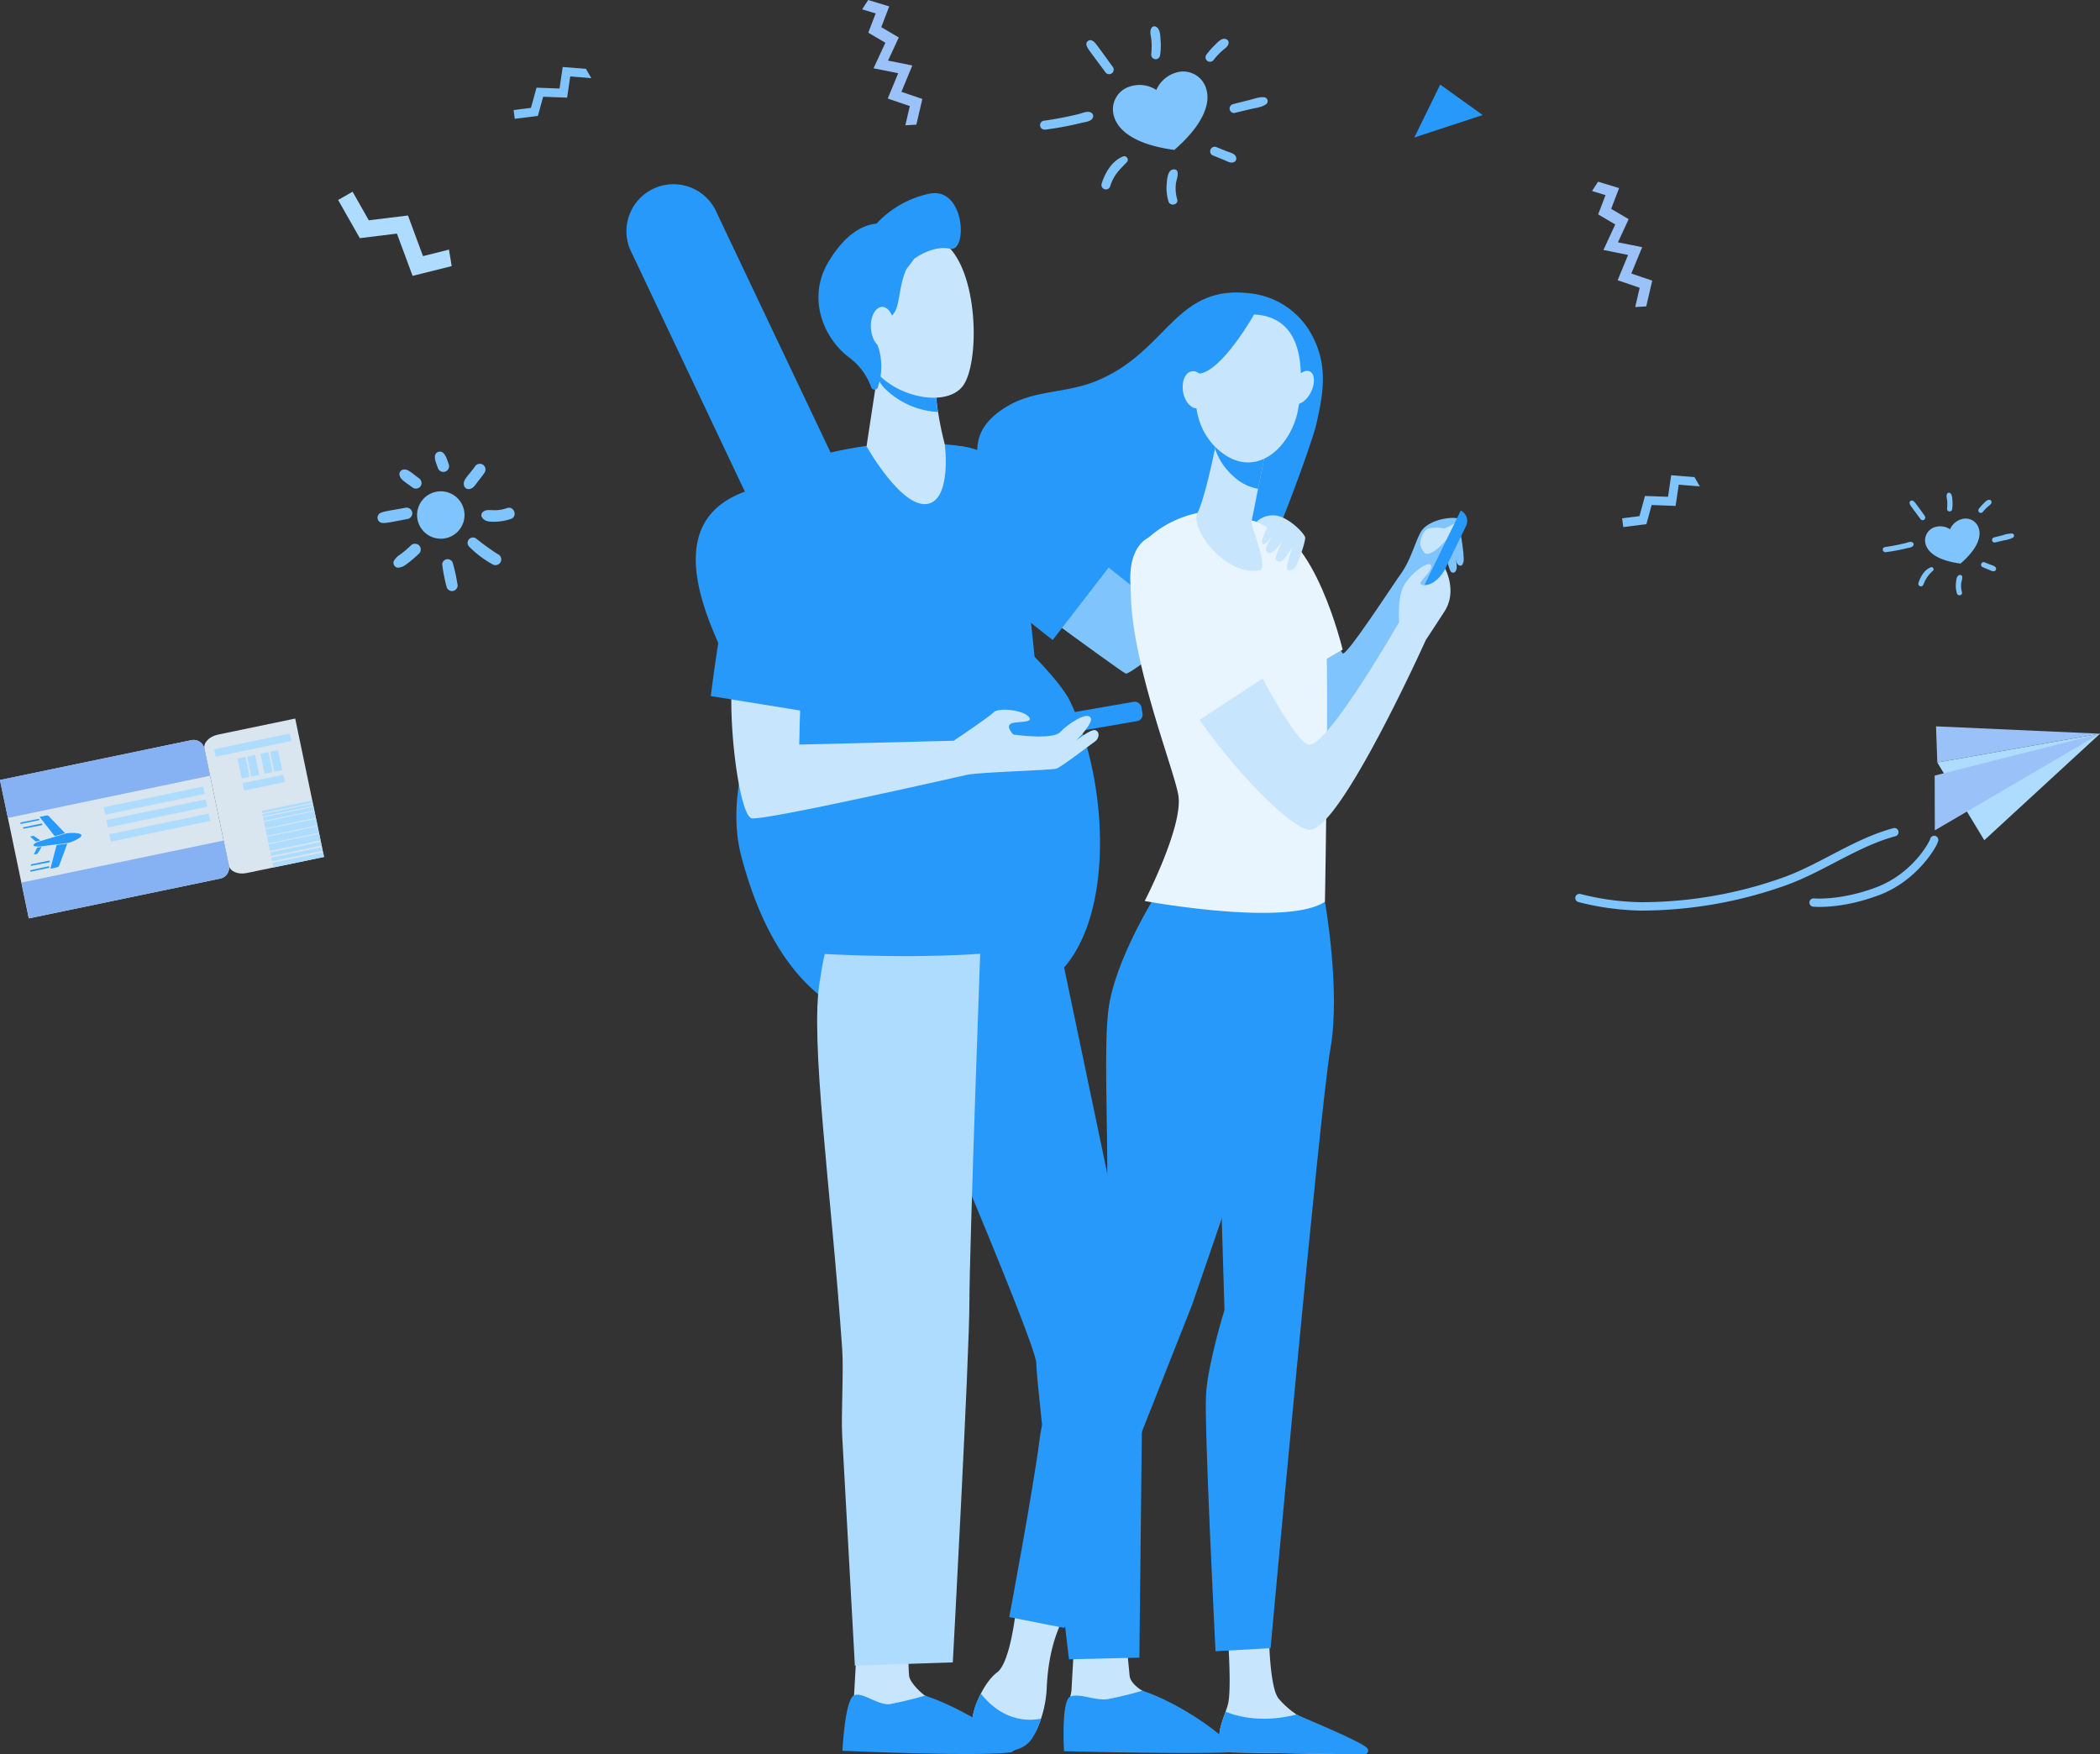 <svg id="Layer_1" data-name="Layer 1" xmlns="http://www.w3.org/2000/svg" viewBox="0 0 603.24 503.94"><rect x="0" y="0" width="603.24" height="503.94" fill="#333333" stroke="none"/><defs><style>.cls-1{fill:#2699fb;}.cls-2{fill:#7fc4fd;}.cls-3{fill:#e9f5fe;}.cls-4{fill:#c7e5fd;}.cls-5{fill:#aedcff;}.cls-6{fill:#9bc1f9;}.cls-7{fill:#d9e5ef;}.cls-8{fill:#86b1f2;}</style></defs><title>consumers-landing</title><path class="cls-1" d="M527.24,757.11,515,727.33c-5.69-13.8-24.23-25.85-37.76-19.57L443.79,637.3A13.52,13.52,0,0,0,426.14,630h0a13.51,13.51,0,0,0-7.33,17.64l33,69.64c-30.91,11.3-2.23,52.13,3.48,66,0,0-9.38,20.13-4.53,38.63,13.37,51,45.22,54.57,69.15,44.69l14.55-6c23.94-9.88,23.36-56.77,10.81-83C541.92,770.5,527.24,757.11,527.24,757.11Z" transform="translate(-237.84 -576.06)"/><path class="cls-1" d="M616,697.76c1.79-8.11,3.53-16.28-1.17-25.19a22.87,22.87,0,0,0-18-12.26c-21.58-2.56-23.48,16.72-44,25.16-8.76,3.61-17.74,2.58-25.56,7.24-14.13,8.41-8.93,18.6.44,40.6,23,53.85,62.42,22.67,69.38,12.06C602.31,737.48,614.88,703,616,697.76Z" transform="translate(-237.84 -576.06)"/><path class="cls-2" d="M603.58,725.43c-11.58,3.62-36.11,21.68-37.68,21.3L537.33,724l-17.57,15.43s39.21,29,41.44,30.1c1.65.78,32.73-25.63,49-33.59C610,730.63,606.18,730.07,603.58,725.43Z" transform="translate(-237.84 -576.06)"/><path class="cls-1" d="M558.13,736.73l-17.9,23.17s-18.87-14.5-25.83-22.3c-8.44-9.47-17.67-29.79-16.31-30.54,3.82-2.08,12.07-3.75,17.76-2.48C535.54,709,558.13,736.73,558.13,736.73Z" transform="translate(-237.84 -576.06)"/><path class="cls-2" d="M602.84,738.4l-2.21-11.53a19.32,19.32,0,0,1,10.67,8c4.14,6.45,11.09,28.23,12.27,28.88s14.31-19.58,16.61-22.76c2.84-3.94,3.9-8.47,5.67-11.91s8-4.6,10.41-4.18S653,735.39,653,735.39s-14.22,24.71-19,38.24-19.55,20-21.92,18S602.84,738.4,602.84,738.4Z" transform="translate(-237.84 -576.06)"/><path class="cls-3" d="M605.41,773l18.11-10.34S615.3,728,600.63,726.87Z" transform="translate(-237.84 -576.06)"/><path class="cls-4" d="M646,731s.59-2.61,2.19-3.14a11.18,11.18,0,0,1,4.55,0,32.81,32.81,0,0,0,3.25-1.6L653.46,731s-5,5.85-6.62,3.66S646,731,646,731Z" transform="translate(-237.84 -576.06)"/><path class="cls-2" d="M656.89,726.46s1.79,9.13,1.34,11-1.6.89-1.81.47c-.88-1.71-1.5-7.57-1.5-7.57Z" transform="translate(-237.84 -576.06)"/><path class="cls-2" d="M653,734.05s.85,5.66,1.73,6.33c.57.43,1.3.17,1.54-1s-1.14-8.12-1.14-8.12Z" transform="translate(-237.84 -576.06)"/><path class="cls-1" d="M647.8,750.11l-3-1.45,12.65-25.94h0a3.31,3.31,0,0,1,1.52,4.43Z" transform="translate(-237.84 -576.06)"/><path class="cls-4" d="M529.73,1038s-1.54,15.61-5.49,18.47-9.21,13.46-6.58,19.19A6.65,6.65,0,0,0,522,1079a11.53,11.53,0,0,0,13.82-6.48,32.71,32.71,0,0,0,2.71-11.89c.59-12.68,4.54-19.13,4.54-19.13Z" transform="translate(-237.84 -576.06)"/><path class="cls-4" d="M590.43,1044.34s1.25,15.74.24,20.86c-.54,2.74-3.56,8.38-2.17,11a7,7,0,0,0,3,3.22l35.83.57c2,0,.66-1.22-.91-2.37-2.58-1.89-4.66-3.14-12.89-7.11-.53-.26-2.49-1.5-3.19-1.93a25.08,25.08,0,0,1-5.13-4.52c-2.57-2.86-2.79-16.72-2.79-16.72Z" transform="translate(-237.84 -576.06)"/><path class="cls-1" d="M618.44,835.08S623,860.64,620,877.4s-17.18,172.08-17.18,172.08l-15.81.89s-3.31-64.88-2.72-73.91,5.29-24.12,5.29-24.12L588,900l19.94-68.82Z" transform="translate(-237.84 -576.06)"/><path class="cls-1" d="M572,829.7s-12.45,18.69-15.41,34.16,2.17,63-3.52,83.28c-3.09,11-14.78,27.92-16.56,42.09s-8.75,51.33-8.75,51.33l15.8,3.12,36.7-92.76,28.8-83.84,7.37-43.18Z" transform="translate(-237.84 -576.06)"/><path class="cls-3" d="M582.07,723.36A30.93,30.93,0,0,0,567.18,731c-13.63,13.33,8,64.77,9.19,73.8s-9.71,30.07-9.71,30.07,40.72,7.52,51.78.22c0,0,1.3-72.4.11-78.85s-14.44-26.33-16.81-28.91S582.07,723.36,582.07,723.36Z" transform="translate(-237.84 -576.06)"/><path class="cls-4" d="M566.66,737a5.72,5.72,0,0,1,7.72-3.37c4.21,1.82,10,5.27,12.85,11.18,4.74,9.89,21.33,43.83,26.47,45.12s26.07-35.23,26.07-35.23-.59-6.45,1.19-10.1,7.11-7.52,7.9-6.23-3,4.51-3,5.15,1.58,1.08,3.76-.21a9.8,9.8,0,0,0,3.35-3.9s3.56,6.48-.19,12.28-5.34,8.16-5.34,8.16-24.29,53.93-33.18,54.57C606,815.05,558.34,762.18,566.66,737Z" transform="translate(-237.84 -576.06)"/><path class="cls-4" d="M587.55,701.39s-.08.48-.24,1.31c-.73,3.95-3.56,17.06-5.47,20.67-2.31,4.35,7.91,18.25,17.74,16.55,2.92-.5-2.48-12.76-2.22-14.06.5-2.49,1.17-5.88,1.86-9.36.39-2,.79-4,1.16-5.82l1.91-9.66Z" transform="translate(-237.84 -576.06)"/><path class="cls-1" d="M587.31,702.7c.16-.83.24-1.31.24-1.31l14.74-.37-1.91,9.66c-.37,1.86-.76,3.84-1.15,5.79a13.87,13.87,0,0,1-7-3.52,18.48,18.48,0,0,1-5.33-7.91C587.05,704.11,587.2,703.31,587.31,702.7Z" transform="translate(-237.84 -576.06)"/><path class="cls-4" d="M596.42,666.37a17.46,17.46,0,0,0-10.37,6.45c-4.35,5.62-9,23,1.77,32.44s21.5-1.24,23.08-12.58S612.17,666,596.42,666.37Z" transform="translate(-237.84 -576.06)"/><path class="cls-4" d="M614.36,688.81c-1.29,2.5-3.45,3.89-4.83,3.09s-1.46-3.46-.17-6,3.46-3.89,4.84-3.09S615.65,686.3,614.36,688.81Z" transform="translate(-237.84 -576.06)"/><path class="cls-1" d="M598.25,666.11S589,682.63,582.33,683.4s-7.51,9.54-7.51,9.54,2.38-20.23,8.95-24.13S598.25,666.11,598.25,666.11Z" transform="translate(-237.84 -576.06)"/><path class="cls-4" d="M584.5,687.33c.54,2.94-.54,5.63-2.42,6s-3.84-1.68-4.38-4.61.54-5.63,2.42-6S584,684.4,584.5,687.33Z" transform="translate(-237.84 -576.06)"/><path class="cls-1" d="M536.9,1069.75c-8.61,1.57-14.34-3.46-17.32-7.22-2.19,4.26-3.53,9.58-1.92,13.08,1.42,3.09,5.13,3.34,8.39,3.46,3.45.12,6.82-1.08,8.53-4.08A28.41,28.41,0,0,0,536.9,1069.75Z" transform="translate(-237.84 -576.06)"/><path class="cls-1" d="M610.29,1068.53c-9.47,2.43-16.48.78-20.39-.8-1,2.86-2.36,6.45-1.64,8.52.87,2.53,2.1,3.1,3.2,3.13,8.65.22,31.7.53,38.3.62a1.08,1.08,0,0,0,.84-1.77C629,1076.28,611,1069,610.29,1068.53Z" transform="translate(-237.84 -576.06)"/><path class="cls-3" d="M580,784.43l21.34-14s-8.89-25.11-18.67-34-14.4-6.73-16.45-4.89c-5.66,5.11-4.66,17.56,1.78,32.89S580,784.43,580,784.43Z" transform="translate(-237.84 -576.06)"/><path class="cls-4" d="M546.45,1047.1s-.83,14.7-.84,14.73c-.3,1.86-1.51,6.47-1.51,8.17,0,6.37,28.36-5.41,22-8.24-.57-.25-3.58-2.18-3.77-4.35-.29-3.35-1-10.11-1-10.11Z" transform="translate(-237.84 -576.06)"/><path class="cls-1" d="M566,1061.7a102.38,102.38,0,0,1-10.06,2.44c-3.41.49-8.26-1.84-10.67-.73-2.65,1.22-1.79,15.67-1.79,15.67s36,.92,48,.3C595.63,1079.16,579.64,1066.24,566,1061.7Z" transform="translate(-237.84 -576.06)"/><path class="cls-4" d="M484,1048.51s-.83,14.7-.84,14.73c-.3,1.86-1.51,6.47-1.51,8.17,0,6.37,28.36-5.41,22-8.24-.57-.25-4.48-3.63-4.67-5.8-.29-3.34-.14-8.66-.14-8.66Z" transform="translate(-237.84 -576.06)"/><path class="cls-1" d="M503.56,1063.11a102.38,102.38,0,0,1-10.06,2.44c-3.41.49-7.91-3.62-10.32-2.51-2.66,1.22-3.34,15.92-3.34,15.92s39.17,1.75,48.34.44C532.32,1078.81,517.17,1067.65,503.56,1063.11Z" transform="translate(-237.84 -576.06)"/><path class="cls-1" d="M528.91,836.33l12,5.18,25.22,120.42-1,90.28-20.22.47s-9.4-79-9.4-85.09-43.55-107.1-43.55-107.1Z" transform="translate(-237.84 -576.06)"/><path class="cls-5" d="M519.66,843s-3.35,91.36-3.35,107-4.77,103.57-4.77,103.57l-28.13.92s-1.47-26.69-3.64-65.94c-.34-6.15.44-18.55,0-24.92-3.15-45.77-9.39-88.86-6.41-105.94.48-2.75,1.38-9.94,3.14-11.76C489.77,832.17,519.66,843,519.66,843Z" transform="translate(-237.84 -576.06)"/><path class="cls-1" d="M486.29,704.2s-14,1.95-17.67,4.65c-4.14,3-8.74,9.85-8.74,9.85s17.17,81.15,17.2,94.81c0,10.56-3.72,36.5-3.72,36.5s51.88,3.28,71.53-4.48c0,0-6.21-30.85-6.21-38.95s-7.42-81.76-9.11-86.91c-1.53-4.67-4.33-13-13.81-15.12S486.29,704.2,486.29,704.2Z" transform="translate(-237.84 -576.06)"/><path class="cls-4" d="M490.1,682.36l-3.34,21.89s10.51,18.76,18.06,16.42c6.33-2,4.44-16.85,4.44-16.85s-3.45-12.82-2.41-19.24S490.1,682.36,490.1,682.36Z" transform="translate(-237.84 -576.06)"/><path class="cls-1" d="M506.85,684.58c1-6.41-16.75-2.22-16.75-2.22l-.28,1.87a10.19,10.19,0,0,0,1.93,3.16,23.42,23.42,0,0,0,15.54,7A34.45,34.45,0,0,1,506.85,684.58Z" transform="translate(-237.84 -576.06)"/><path class="cls-4" d="M487.19,650.3c-.5-.18-4,25.81,2.66,33s19.72,9.49,24.4,3.86c5.17-6.23,4.91-34.17-5.49-41.52S487.19,650.3,487.19,650.3Z" transform="translate(-237.84 -576.06)"/><path class="cls-1" d="M504.8,631.69a28.92,28.92,0,0,0-15.16,8.59c-3.65.43-8.61,2.44-13.74,10.86-6.3,10.36-1.64,21.84,5.69,27.47a18.52,18.52,0,0,1,6.55,8.78,1,1,0,0,0,1.84,0h0a18.57,18.57,0,0,0,.92-7.93,15.28,15.28,0,0,0-1.19-4.76c-1.76-3.77,3.79-6.26,5.35-9.39,1.2-2.41,1.26-7.93,3.14-11.91l2.26-3s5.2-4,10.3-2.89S515.11,629.61,504.8,631.69Z" transform="translate(-237.84 -576.06)"/><path class="cls-4" d="M494.72,669.93c0,3.17-1.4,5.77-3.24,5.8S488.1,673.22,488,670s1.4-5.76,3.24-5.79S494.66,666.76,494.72,669.93Z" transform="translate(-237.84 -576.06)"/><rect class="cls-1" x="521.79" y="781.12" width="44.35" height="5.62" rx="1.83" ry="1.83" transform="translate(-363.52 -471.85) rotate(-9.82)"/><path class="cls-4" d="M465.1,714.65c4.7-.13,8.86,30.9,5.88,34s-3.55,41.28-3.55,41.28l44.38-1.1h0c.86-.58,10.16-6.82,11.49-8.19s8.17-.71,10,1.25-3.45,1.29-5,2c-1.73.82.63,3.16.63,3.16s11.25,1.64,13.44-.69,8-6.26,8.85-3.94c.41,1.2-2.61,4.84-4.31,6.37,2.12-1.59,4.66-3.28,5.53-3,1.6.54.93,2.57.07,3.16s-9.79,7.42-11.19,7.89-22.13,1-25.71,1.78c0,0-58.53,13.33-61.86,12.49-2.92-.73-5.84-19.46-5.84-33.81S450.4,715.08,465.1,714.65Z" transform="translate(-237.84 -576.06)"/><path class="cls-1" d="M471.2,707.57A31.3,31.3,0,0,0,454.56,719c-6.72,9.42-12.54,57-12.54,57l26.56,4.3,2.12-23.42,7.09-10.7Z" transform="translate(-237.84 -576.06)"/><path class="cls-4" d="M598.82,725.92a6.66,6.66,0,0,1,5.29-1.79c3.46.24,8,4.62,8.62,6.19.33.8-1.84,7.18-2.79,8.58-.56.83-1.84,1.24-2.29.81-.3-.29,0-1.74.1-2.05.16-.61,1.31-4.55,1.31-4.55s-2.24,4-3.28,4.21a1.18,1.18,0,0,1-1.55-.93,24.75,24.75,0,0,1,2-4.91s-2.62,3.84-3.9,3.44-.75-1.78-.56-2.24,2-3.11,2-3.11-2.84,3.93-3.39,2.52c-.34-.86,1.51-4.58,1.51-4.58Z" transform="translate(-237.84 -576.06)"/><polygon class="cls-1" points="231.95 127.47 300.15 195.82 300.15 204.24 222.07 133.06 231.95 127.47"/><path class="cls-2" d="M570,601.9a8.92,8.92,0,0,1,5.71-5,6.88,6.88,0,0,1,8.65,4.76c1.26,4.2-.92,10.27-9.18,17.46-10.86-1.44-16-5.3-17.3-9.5a6.86,6.86,0,0,1,4.59-8.73A8.83,8.83,0,0,1,570,601.9Z" transform="translate(-237.84 -576.06)"/><path class="cls-2" d="M538.08,613.3a90.77,90.77,0,0,0,10.28-1.91c1-.26,2.87-.39,3.36-1.44a1.11,1.11,0,0,0-.35-1.48c-1-.66-2.42,0-3.45.3a105,105,0,0,1-10.4,2,1.29,1.29,0,0,0,.56,2.51Z" transform="translate(-237.84 -576.06)"/><path class="cls-2" d="M592.47,608.5c1.51-.35,3-.72,4.51-1.08s3.2-.52,4.44-1.34A1.12,1.12,0,0,0,601,604c-1.48-.15-3.1.51-4.54.86s-3,.74-4.5,1.14a1.29,1.29,0,0,0,.56,2.51Z" transform="translate(-237.84 -576.06)"/><path class="cls-2" d="M556.74,629.6c1.11-3.63,3.17-5.16,4.63-6.8a1,1,0,0,0-1.18-1.68c-3,1.26-5,4.73-5.9,7.74a1.28,1.28,0,0,0,2.45.74Z" transform="translate(-237.84 -576.06)"/><path class="cls-2" d="M576,633.33a11.32,11.32,0,0,1-.35-4.7c.14-1,1.33-3.88-.55-3.92s-2,2.92-2.12,4.17a13.47,13.47,0,0,0,.5,5c.46,1.59,3,1,2.52-.56Z" transform="translate(-237.84 -576.06)"/><path class="cls-2" d="M586.44,620.78l2.95,1.21c1,.4,2,1.09,3,.6a1.13,1.13,0,0,0,.47-1.5c-.37-1-1.85-1.26-2.75-1.62l-2.95-1.2a1.31,1.31,0,0,0-.76,2.51Z" transform="translate(-237.84 -576.06)"/><path class="cls-2" d="M557.42,595.19c-5-6.91-5-7-5.8-7.44a1.14,1.14,0,0,0-1.69,1.2c.23.95.21.79,5.55,8a1.34,1.34,0,0,0,1.87.07,1.36,1.36,0,0,0,.07-1.87Z" transform="translate(-237.84 -576.06)"/><path class="cls-2" d="M571.11,591.79a19.76,19.76,0,0,0,.12-4.21c-.1-1.3-.08-3.32-1.46-3.91a1,1,0,0,0-1,.22c-.89,1-.25,2.64-.17,3.85a22.67,22.67,0,0,1-.07,4,1.3,1.3,0,0,0,1.23,1.33,1.31,1.31,0,0,0,1.33-1.23Z" transform="translate(-237.84 -576.06)"/><path class="cls-2" d="M590.77,588.36c.08-.64-.52-1.07-1.07-1.15-1.14-.16-2.25,1.17-3,1.9a22,22,0,0,0-2.37,2.73,1.3,1.3,0,0,0,.42,1.78,1.33,1.33,0,0,0,1.78-.42C589.39,589.63,590.57,589.94,590.77,588.36Z" transform="translate(-237.84 -576.06)"/><path class="cls-2" d="M357.67,724.47a6.81,6.81,0,1,1,7.26,6.32A6.81,6.81,0,0,1,357.67,724.47Z" transform="translate(-237.84 -576.06)"/><path class="cls-2" d="M369.21,743.69a45.07,45.07,0,0,0-1.33-6,1.55,1.55,0,0,0-3,.62,48.9,48.9,0,0,0,1.28,6.44,1.62,1.62,0,0,0,2.06,1,1.65,1.65,0,0,0,1-2.06Z" transform="translate(-237.84 -576.06)"/><path class="cls-2" d="M380.87,735.26a68.5,68.5,0,0,1-6.3-4.55,1.55,1.55,0,0,0-2,2.34,29.59,29.59,0,0,0,6.88,5.18,1.66,1.66,0,0,0,2.21-.75,1.68,1.68,0,0,0-.75-2.22Z" transform="translate(-237.84 -576.06)"/><path class="cls-2" d="M376.6,723.08a1.17,1.17,0,0,0-.3,1.57c.77,1.38,2.7,1.31,4.08,1.26a14.59,14.59,0,0,0,4.23-.8c2-.68.91-3.8-1.1-3.11C379.57,723.34,378.08,721.89,376.6,723.08Z" transform="translate(-237.84 -576.06)"/><path class="cls-2" d="M374.43,709.84c-2,2.9-3.6,3.88-3.34,5.47a1.37,1.37,0,0,0,1.78,1.18c1.07-.24,1.65-1.37,2.28-2.16s1.21-1.52,1.76-2.33a1.69,1.69,0,0,0-.16-2.32,1.66,1.66,0,0,0-2.32.16Z" transform="translate(-237.84 -576.06)"/><path class="cls-2" d="M366.72,709.34c-.64-1.76-.78-2.4-1.6-3.21a1.42,1.42,0,0,0-2.32.79c-.11,1.21.14,1.67.81,3.51a1.65,1.65,0,1,0,3.11-1.09Z" transform="translate(-237.84 -576.06)"/><path class="cls-2" d="M358.38,713.59c-2.85-2.17-3.44-2.78-4.56-2.66a1.36,1.36,0,0,0-1.25,1.44c.27,1.37,1.06,1.74,3.69,3.66a1.66,1.66,0,0,0,2.28-.16,1.63,1.63,0,0,0-.16-2.28Z" transform="translate(-237.84 -576.06)"/><path class="cls-2" d="M346.91,723.53a1.52,1.52,0,0,0,.55,2.71c1.16.15,1.61,0,7.28-1.07a1.69,1.69,0,0,0,1.53-1.76,1.64,1.64,0,0,0-1.75-1.53C348.63,722.94,348,722.94,346.91,723.53Z" transform="translate(-237.84 -576.06)"/><path class="cls-2" d="M355.79,732.81c-3.11,3-3.56,2.47-4.79,4.31a1.4,1.4,0,0,0,1.34,2c1.26-.23,1.59-.44,3.23-1.73.95-.75,1.86-1.56,2.73-2.4a1.67,1.67,0,0,0-.16-2.34,1.69,1.69,0,0,0-2.35.16Z" transform="translate(-237.84 -576.06)"/><polygon class="cls-6" points="255.44 1.84 253.15 7.8 258.18 10.76 255.1 17.41 262.07 18.81 258.94 26.38 264.95 28.42 263.23 35.81 260.07 35.99 261.35 30.47 255.01 28.31 258.01 21.04 250.93 19.61 254.33 12.28 249.42 9.39 251.54 3.86 247.66 2.68 249.39 0 255.44 1.84"/><polygon class="cls-5" points="128.97 71.7 121.51 73.57 117.19 61.9 105.94 63.28 101.28 55.07 97.13 57.44 103.36 68.41 114.02 67.1 118.52 79.24 129.75 76.44 128.97 71.7"/><polygon class="cls-2" points="168.32 19.78 161.64 19.24 160.73 25.43 154.12 25.18 152.52 30.98 147.54 31.61 147.86 34.13 154.51 33.29 156.03 27.79 162.91 28.05 163.8 21.96 169.86 22.45 168.32 19.78"/><polygon class="cls-1" points="425.91 33.04 406.27 39.5 413.71 24.3 425.91 33.04"/><path class="cls-7" d="M237.84,800.11l8.27,39.75,55-11.44a3.17,3.17,0,0,0,2.46-3.76l-7-33.52a3.18,3.18,0,0,0-3.76-2.47Z" transform="translate(-237.84 -576.06)"/><path class="cls-1" d="M254.83,824.71l2.33-6.31-2.78.35a.41.41,0,0,0-.35.3l-1.71,6.54,1.93-.4A.83.83,0,0,0,254.83,824.71Z" transform="translate(-237.84 -576.06)"/><path class="cls-1" d="M248.64,821.2l1.16-1.87-1.18.18a.19.19,0,0,0-.15.1l-.91,1.91.82-.17A.42.42,0,0,0,248.64,821.2Z" transform="translate(-237.84 -576.06)"/><path class="cls-1" d="M251.87,810.52l4.65,4.85-2.68.8a.43.43,0,0,1-.44-.14l-4.18-5.32,1.94-.4A.79.79,0,0,1,251.87,810.52Z" transform="translate(-237.84 -576.06)"/><path class="cls-1" d="M247.6,816.21l1.81,1.25-1.15.3a.21.21,0,0,1-.18,0l-1.6-1.4.82-.17A.43.43,0,0,1,247.6,816.21Z" transform="translate(-237.84 -576.06)"/><path class="cls-1" d="M256.65,815.5l-7.85,2.35c-.35.11-1.44.65-1.36,1s1.29.42,1.65.37l8.13-1c.83-.1,4.2-1.47,4-2.28S257.44,815.26,256.65,815.5Z" transform="translate(-237.84 -576.06)"/><path class="cls-1" d="M249,811.66l-5.07,1.05a.21.21,0,0,1-.25-.16h0a.22.22,0,0,1,.16-.26l5.07-1a.21.21,0,0,1,.25.16h0A.23.23,0,0,1,249,811.66Z" transform="translate(-237.84 -576.06)"/><path class="cls-1" d="M249.8,813.09l-5.07,1a.2.2,0,0,1-.25-.16h0a.2.2,0,0,1,.16-.25l5.07-1.06a.21.21,0,0,1,.25.17h0A.22.22,0,0,1,249.8,813.09Z" transform="translate(-237.84 -576.06)"/><path class="cls-1" d="M251.74,824.91,246.68,826a.22.22,0,0,0-.17.25h0a.21.21,0,0,0,.25.17l5.07-1.06a.21.21,0,0,0,.17-.25h0A.22.22,0,0,0,251.74,824.91Z" transform="translate(-237.84 -576.06)"/><path class="cls-1" d="M251.91,823.27l-5.06,1.05a.22.22,0,0,0-.17.26h0a.22.22,0,0,0,.25.16l5.07-1a.22.22,0,0,0,.17-.26h0A.23.23,0,0,0,251.91,823.27Z" transform="translate(-237.84 -576.06)"/><path class="cls-7" d="M322.64,782.46l-22.22,4.62c-2.49.52-4.22,2.34-3.86,4.06l7,33.52c.36,1.72,2.67,2.69,5.16,2.17l22.21-4.62Z" transform="translate(-237.84 -576.06)"/><path class="cls-8" d="M244,829.58l2.14,10.28,55-11.44a3.17,3.17,0,0,0,2.46-3.76l-1.49-7.17Z" transform="translate(-237.84 -576.06)"/><path class="cls-8" d="M298.18,798.88l-1.62-7.74a3.18,3.18,0,0,0-3.76-2.47l-55,11.44L240.1,811Z" transform="translate(-237.84 -576.06)"/><rect class="cls-5" x="267.55" y="804.94" width="29.16" height="2.17" transform="translate(-396.2 -501.64) rotate(-11.76)"/><rect class="cls-5" x="307.61" y="799.77" width="11.95" height="2.17" transform="translate(-394.49 -495.33) rotate(-11.76)"/><rect class="cls-5" x="299.38" y="789" width="22.17" height="2.17" transform="translate(-392.36 -496.2) rotate(-11.76)"/><rect class="cls-5" x="268.31" y="808.62" width="29.16" height="2.17" transform="translate(-396.94 -501.4) rotate(-11.76)"/><rect class="cls-5" x="269.16" y="812.69" width="29.16" height="2.17" transform="translate(-397.75 -501.14) rotate(-11.76)"/><rect class="cls-5" x="316.11" y="822.37" width="14.82" height="1.36" transform="translate(-398.8 -492.84) rotate(-11.76)"/><rect class="cls-5" x="315.77" y="820.88" width="14.82" height="1.05" transform="translate(-398.48 -492.94) rotate(-11.76)"/><rect class="cls-5" x="315.46" y="819.39" width="14.82" height="1.05" transform="translate(-398.18 -493.04) rotate(-11.76)"/><rect class="cls-5" x="313.36" y="809.3" width="14.82" height="1.05" transform="translate(-396.16 -493.68) rotate(-11.76)"/><rect class="cls-5" x="313.13" y="808.39" width="14.82" height="0.65" transform="translate(-395.95 -493.75) rotate(-11.76)"/><rect class="cls-5" x="312.94" y="807.48" width="14.82" height="0.65" transform="translate(-395.76 -493.81) rotate(-11.76)"/><rect class="cls-5" x="315.06" y="817.04" width="14.82" height="1.92" transform="translate(-397.8 -493.16) rotate(-11.76)"/><rect class="cls-5" x="314.61" y="814.89" width="14.82" height="1.92" transform="translate(-397.37 -493.3) rotate(-11.76)"/><rect class="cls-5" x="314.16" y="812.74" width="14.82" height="1.92" transform="translate(-396.93 -493.44) rotate(-11.76)"/><rect class="cls-5" x="313.71" y="810.59" width="14.82" height="1.92" transform="translate(-396.5 -493.58) rotate(-11.76)"/><rect class="cls-5" x="306.62" y="793.65" width="2.33" height="5.86" transform="translate(-393.71 -496.62) rotate(-11.76)"/><rect class="cls-5" x="309.43" y="793.07" width="2.33" height="5.86" transform="translate(-393.57 -496.04) rotate(-11.76)"/><rect class="cls-5" x="313.23" y="792.27" width="2.33" height="5.86" transform="translate(-393.31 -495.29) rotate(-11.76)"/><rect class="cls-5" x="316.04" y="791.69" width="2.33" height="5.86" transform="translate(-393.17 -494.7) rotate(-11.76)"/><polygon class="cls-5" points="603.24 210.75 570 241.35 556.5 219.01 603.24 210.75"/><polygon class="cls-6" points="556.14 208.64 556.5 219.01 603.24 210.75 556.14 208.64"/><polygon class="cls-6" points="555.75 222.78 603.24 210.75 555.79 238.51 555.75 222.78"/><path class="cls-2" d="M757.61,835.19a1.19,1.19,0,0,1,1.31-1.07c.07,0,7.59.7,17.88-3.18s15.15-12.75,15.48-13.86a1.19,1.19,0,0,1,2.33.49c-.33,1.69-6.07,11.51-17,15.61s-18.64,3.34-19,3.31A1.2,1.2,0,0,1,757.61,835.19Zm34.67-18.08v0Z" transform="translate(-237.84 -576.06)"/><path class="cls-2" d="M709.17,837.62a124.11,124.11,0,0,0,41.39-7.16c11.05-3.9,20.8-11.27,31.86-14.23a1.2,1.2,0,0,0-.62-2.31c-11.45,3.07-21.13,10.44-32,14.29a121.76,121.76,0,0,1-40.6,7,74.22,74.22,0,0,1-17.37-2.36,1.19,1.19,0,1,0-.57,2.32A77.59,77.59,0,0,0,709.17,837.62Z" transform="translate(-237.84 -576.06)"/><path class="cls-2" d="M798,728.09a5.12,5.12,0,0,1,3.29-2.89,3.94,3.94,0,0,1,5,2.74c.73,2.41-.53,5.91-5.28,10-6.25-.83-9.23-3-10-5.47a4,4,0,0,1,2.64-5A5.12,5.12,0,0,1,798,728.09Z" transform="translate(-237.84 -576.06)"/><path class="cls-2" d="M779.61,734.66a53.71,53.71,0,0,0,5.91-1.11c.59-.14,1.65-.22,1.94-.82a.64.64,0,0,0-.2-.85c-.56-.39-1.4,0-2,.17-1.81.44-3.87.86-6,1.16a.75.75,0,0,0-.57.88.77.77,0,0,0,.89.57Z" transform="translate(-237.84 -576.06)"/><path class="cls-2" d="M810.91,731.89l2.6-.62a8.12,8.12,0,0,0,2.55-.77.64.64,0,0,0-.26-1.2,8.2,8.2,0,0,0-2.62.49c-.86.22-1.73.43-2.59.66a.74.74,0,0,0,.32,1.44Z" transform="translate(-237.84 -576.06)"/><path class="cls-2" d="M790.35,744a9.28,9.28,0,0,1,2.66-3.92.6.6,0,0,0-.68-1c-1.74.72-2.88,2.72-3.4,4.45a.74.74,0,0,0,1.42.43Z" transform="translate(-237.84 -576.06)"/><path class="cls-2" d="M801.43,746.18a6.48,6.48,0,0,1-.2-2.7c.07-.56.76-2.24-.32-2.26s-1.15,1.68-1.22,2.4a7.55,7.55,0,0,0,.29,2.88c.26.92,1.71.61,1.45-.32Z" transform="translate(-237.84 -576.06)"/><path class="cls-2" d="M807.44,739l1.7.7c.56.23,1.15.63,1.75.34a.65.65,0,0,0,.27-.86c-.21-.57-1.06-.73-1.58-.93l-1.7-.69a.76.76,0,0,0-.94.5.78.78,0,0,0,.5.94Z" transform="translate(-237.84 -576.06)"/><path class="cls-2" d="M790.74,724.23c-2.91-4-2.88-4-3.34-4.28a.65.65,0,0,0-1,.69c.13.55.12.45,3.19,4.63a.78.78,0,0,0,1.08,0,.79.79,0,0,0,0-1.08Z" transform="translate(-237.84 -576.06)"/><path class="cls-2" d="M798.62,722.27a11.51,11.51,0,0,0,.07-2.42c-.06-.75-.05-1.91-.84-2.25a.57.57,0,0,0-.57.13c-.51.56-.14,1.52-.09,2.21a13.36,13.36,0,0,1-.05,2.28.75.75,0,0,0,.71.76.76.76,0,0,0,.77-.71Z" transform="translate(-237.84 -576.06)"/><path class="cls-2" d="M809.93,720.3a.64.64,0,0,0-.61-.66c-.66-.09-1.3.67-1.73,1.09a12.65,12.65,0,0,0-1.36,1.57.76.76,0,0,0,.24,1,.77.77,0,0,0,1-.24C809.14,721,809.82,721.21,809.93,720.3Z" transform="translate(-237.84 -576.06)"/><polygon class="cls-6" points="465.1 54.03 462.82 59.99 467.84 62.95 464.77 69.6 471.73 71 468.61 78.57 474.62 80.61 472.9 88.01 469.73 88.19 471.01 82.66 464.68 80.5 467.68 73.23 460.6 71.8 463.99 64.47 459.08 61.58 461.2 56.05 457.32 54.87 459.06 52.19 465.1 54.03"/><polygon class="cls-2" points="486.75 137.05 480.06 136.51 479.15 142.7 472.54 142.46 470.94 148.26 465.97 148.88 466.29 151.4 472.94 150.56 474.45 145.06 481.33 145.32 482.23 139.23 488.29 139.72 486.75 137.05"/></svg>